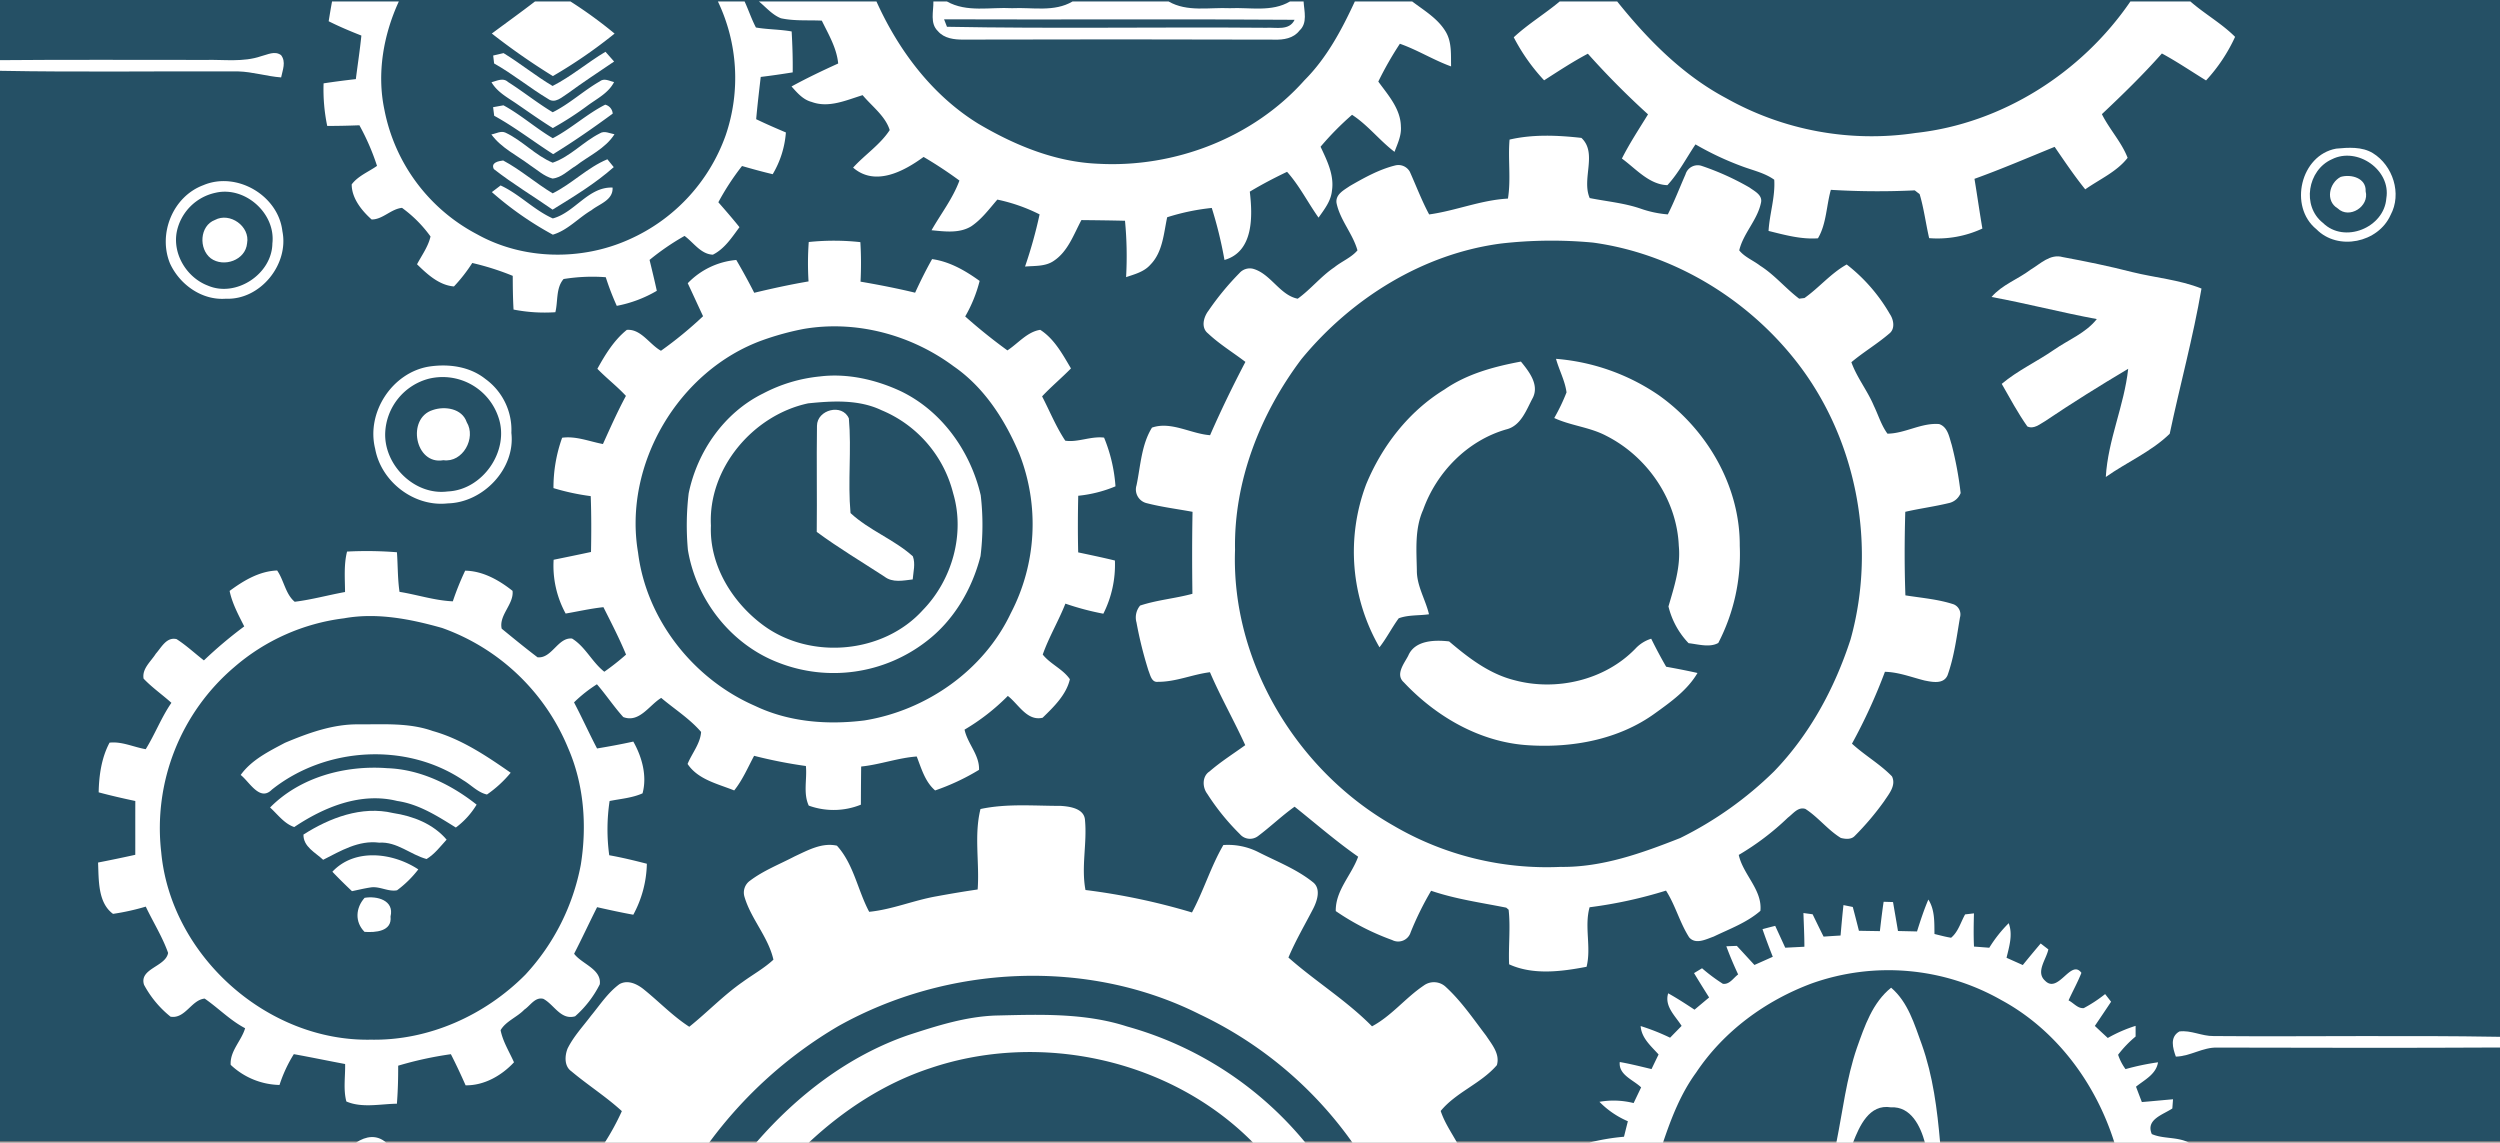 <svg xmlns="http://www.w3.org/2000/svg" width="620" height="283.36" viewBox="0 0 620 283.36">
  <rect x="0" y="0" width="620" height="283.36" fill="#808080" stroke="none"/>
  <g id="_5" data-name="5" transform="translate(-180 -6419.64)">
    <rect id="Rectángulo_34230" data-name="Rectángulo 34230" width="620" height="283" transform="translate(180 6419.64)" fill="#255065"/>
    <g id="_5-2" data-name="5" transform="translate(180 6420)">
      <path id="Trazado_114065" data-name="Trazado 114065" d="M82.35,0H98.91c-3.83,8.33-5.49,17.85-3.57,26.9a44.388,44.388,0,0,0,22.95,30.83c11.41,6.38,25.86,6.64,37.72,1.3a44.613,44.613,0,0,0,23.96-25.84A44,44,0,0,0,178.04,0h6.62c.98,2.13,1.72,4.38,2.81,6.46,2.93.51,5.93.45,8.86.98.19,3.38.3,6.76.26,10.15-2.64.42-5.28.81-7.93,1.13-.4,3.49-.82,6.98-1.13,10.48,2.42,1.17,4.89,2.24,7.37,3.29a23.611,23.611,0,0,1-3.27,10.35c-2.55-.6-5.08-1.3-7.61-2.03a62.512,62.512,0,0,0-5.87,8.99c1.78,2.03,3.55,4.07,5.24,6.18-1.88,2.53-3.68,5.36-6.59,6.82-2.98-.1-4.8-3.02-7.03-4.65a60.346,60.346,0,0,0-8.68,5.95c.62,2.55,1.24,5.1,1.8,7.66a31.011,31.011,0,0,1-9.93,3.73,65.738,65.738,0,0,1-2.73-7.1,44.614,44.614,0,0,0-10.46.45c-1.93,2.21-1.37,5.53-2.04,8.23a40.1,40.1,0,0,1-10.37-.66c-.16-2.78-.19-5.57-.2-8.36a65.8,65.8,0,0,0-10.04-3.19,38.864,38.864,0,0,1-4.54,5.82c-3.71-.31-6.62-3.03-9.16-5.5,1.2-2.25,2.77-4.38,3.35-6.89a31.337,31.337,0,0,0-7.07-7.1c-2.74.27-4.81,2.91-7.54,2.88-2.46-2.2-4.94-5.27-4.94-8.7,1.56-2.09,4.18-3.11,6.28-4.59a57.306,57.306,0,0,0-4.37-10.07c-2.66.1-5.32.17-7.98.16a44.577,44.577,0,0,1-.9-10.56q3.99-.6,8-1.05c.45-3.6,1.01-7.19,1.37-10.8-2.75-1.08-5.47-2.22-8.11-3.55C81.78,3.27,82.04,1.63,82.35,0Z" fill="#fff"/>
      <path id="Trazado_114066" data-name="Trazado 114066" d="M132.68,0h8.79a109.242,109.242,0,0,1,10.95,7.97,120.85,120.85,0,0,1-15.31,10.54A166.457,166.457,0,0,1,121.97,7.96C125.54,5.3,129.16,2.71,132.68,0Z" fill="#fff"/>
      <path id="Trazado_114067" data-name="Trazado 114067" d="M188.21,0h29.15c5.48,12.15,13.83,23.29,25.31,30.35,9.03,5.33,19.07,9.48,29.67,9.9,18.96,1.05,38.48-6.44,51.18-20.72C329.05,13.99,332.74,7.04,336,0h14.22c2.96,2.24,6.35,4.22,8.3,7.48,1.57,2.59,1.28,5.73,1.35,8.63-4.37-1.58-8.32-4.08-12.7-5.62a84.323,84.323,0,0,0-5.35,9.38c2.43,3.35,5.53,6.75,5.6,11.14.18,2.22-.83,4.27-1.58,6.29-3.72-2.83-6.59-6.63-10.53-9.19a73.013,73.013,0,0,0-7.81,7.92c1.6,3.41,3.43,7.05,2.82,10.93-.25,2.56-1.9,4.63-3.32,6.65-2.67-3.75-4.73-7.92-7.81-11.36-3.15,1.5-6.25,3.12-9.24,4.92.71,6.04.99,14.86-6.28,16.94a102.356,102.356,0,0,0-3.15-12.9,54.936,54.936,0,0,0-11.06,2.31c-.87,4.04-1.1,8.66-4.17,11.77-1.55,1.77-3.89,2.36-6.02,3.08A91.892,91.892,0,0,0,279,54.39c-3.6-.09-7.21-.13-10.81-.17-1.91,3.55-3.32,7.75-6.82,10.09-2.09,1.47-4.75,1.22-7.16,1.44a113.851,113.851,0,0,0,3.61-12.94,42.643,42.643,0,0,0-10.48-3.67c-2.02,2.33-3.89,4.89-6.48,6.63-2.96,1.8-6.57,1.28-9.84.97,2.33-4.1,5.28-7.86,6.92-12.32a102.512,102.512,0,0,0-8.89-5.86c-4.9,3.58-12.01,7.4-17.48,2.65,2.91-3.21,6.7-5.66,9.08-9.31-1.09-3.49-4.41-5.89-6.72-8.66-4.05,1.24-8.4,3.26-12.64,1.68-2.14-.55-3.59-2.27-4.99-3.84,3.77-2.06,7.66-3.92,11.57-5.69-.37-3.86-2.4-7.22-4.06-10.63-3.38-.16-6.82.13-10.14-.59C191.5,3.31,189.97,1.44,188.21,0Z" fill="#fff"/>
      <path id="Trazado_114068" data-name="Trazado 114068" d="M231.48,0h3.35c4.96,2.8,10.78,1.36,16.17,1.67,5.01-.25,10.44,1.03,15-1.67h23.8c4.64,2.68,10.12,1.43,15.2,1.67,4.98-.24,10.38,1.03,14.92-1.67h3.37c.14,2.42,1.04,5.35-1.03,7.23-1.46,1.93-3.95,2.31-6.2,2.24q-38.565-.12-77.12-.01c-2.26.02-4.79-.27-6.34-2.1-2.03-1.93-1.06-4.92-1.12-7.36m2.65,4.43c.18.47.54,1.39.72,1.85,26.38.51,52.78.02,79.17.25,2.48-.15,5.72.79,7.04-1.98C292.09,4.32,263.11,4.55,234.13,4.43Z" fill="#fff"/>
      <path id="Trazado_114069" data-name="Trazado 114069" d="M386.81,0h14.25c7.55,9.42,16.2,18.22,26.96,23.95a73.591,73.591,0,0,0,47.09,8.66c21.4-2.34,41.15-14.93,53.23-32.61h14.87c3.56,3.11,7.74,5.43,11.09,8.78a41.134,41.134,0,0,1-7.2,10.81c-3.65-2.25-7.19-4.65-10.95-6.69-4.69,5.29-9.74,10.21-14.88,15.05,1.87,3.76,4.87,6.92,6.38,10.83-2.68,3.46-6.97,5.32-10.51,7.82-2.72-3.37-5.14-6.97-7.59-10.54-6.61,2.69-13.16,5.51-19.88,7.93.68,4.11,1.26,8.23,1.96,12.33a26.39,26.39,0,0,1-13.2,2.38c-.84-3.62-1.29-7.34-2.36-10.91-.3-.23-.91-.7-1.21-.94a192.637,192.637,0,0,1-20.81-.13c-1.12,3.96-1.09,8.48-3.2,12.02-4.17.3-8.25-.84-12.25-1.83.25-4.25,1.69-8.44,1.41-12.7-2.33-1.67-5.19-2.29-7.83-3.27a73.809,73.809,0,0,1-11.7-5.49c-2.28,3.4-4.18,7.09-6.96,10.11-4.52-.13-7.84-4.09-11.29-6.6,1.91-3.79,4.26-7.34,6.48-10.96a201.629,201.629,0,0,1-14.92-15.04c-3.75,1.98-7.29,4.32-10.85,6.6a47.658,47.658,0,0,1-7.53-10.67C378.94,5.6,383.11,3.1,386.81,0Z" fill="#fff"/>
      <path id="Trazado_114070" data-name="Trazado 114070" d="M64.75,13.58c1.62-.39,3.39-1.41,4.95-.27,1.3,1.67.38,3.71.02,5.53-3.58-.27-7.05-1.39-10.65-1.49-19.69-.09-39.38.22-59.07-.15V14.56c17-.16,34-.04,51-.06C55.58,14.39,60.33,15.1,64.75,13.58Z" fill="#fff"/>
      <path id="Trazado_114071" data-name="Trazado 114071" d="M122.31,13.41c.65-.15,1.93-.45,2.57-.6,4.17,2.55,7.96,5.66,12.16,8.15,4.66-2.37,8.64-5.82,13.12-8.48.72.8,1.43,1.61,2.14,2.42-3.85,2.61-7.75,5.17-11.51,7.92-1.44.89-3.13,2.63-4.88,1.34-4.57-2.74-8.71-6.17-13.37-8.78C122.48,14.89,122.37,13.9,122.31,13.41Z" fill="#fff"/>
      <path id="Trazado_114072" data-name="Trazado 114072" d="M121.89,20.03c1.34-.33,2.88-1.19,4.09-.06,3.77,2.39,7.26,5.21,11.09,7.51,4.2-2.09,7.65-5.36,11.71-7.68,1.09-.84,2.36-.07,3.51.19-1.37,2.7-4.16,4.07-6.51,5.79a78.572,78.572,0,0,1-8.69,5.62c-2.94-1.83-5.77-3.83-8.62-5.79C126.12,23.95,123.39,22.61,121.89,20.03Z" fill="#fff"/>
      <path id="Trazado_114073" data-name="Trazado 114073" d="M122.29,26.22c.65-.11,1.93-.35,2.57-.46,4.31,2.34,8,5.66,12.23,8.16,4.58-2.39,8.4-5.98,13-8.32a2.447,2.447,0,0,1,1.86,2.22c-4.8,3.52-9.7,6.94-14.77,10.05-4.91-3.13-9.51-6.72-14.62-9.52C122.49,27.82,122.36,26.75,122.29,26.22Z" fill="#fff"/>
      <path id="Trazado_114074" data-name="Trazado 114074" d="M121.86,32.98c1.14-.18,2.37-.99,3.53-.43,4.2,1.98,7.38,5.65,11.68,7.44,4.38-1.51,7.56-5.2,11.66-7.26,1.15-.76,2.47,0,3.66.21-2.29,3.59-6.34,5.32-9.61,7.84-1.86,1.1-3.53,2.94-5.76,3.14-2.14-.57-3.79-2.17-5.61-3.34C128.16,38.13,124.31,36.34,121.86,32.98Z" fill="#fff"/>
      <path id="Trazado_114075" data-name="Trazado 114075" d="M374.37,34.26c5.8-1.35,11.94-1.08,17.82-.42,4.04,3.77-.01,10.16,2.06,14.92,4.19.84,8.49,1.21,12.56,2.6a26.437,26.437,0,0,0,6.81,1.45c1.63-3.22,2.92-6.6,4.38-9.91a3.164,3.164,0,0,1,3.89-2.16,65.405,65.405,0,0,1,11.98,5.4c1.28.94,3.34,1.89,2.84,3.84-.9,4.27-4.38,7.53-5.38,11.75,1.34,1.68,3.5,2.5,5.19,3.81,3.59,2.27,6.3,5.62,9.67,8.17l1.32-.16c3.65-2.58,6.53-6.12,10.47-8.32a42.2,42.2,0,0,1,10.7,12.29c.96,1.4,1.38,3.71-.18,4.88-2.97,2.55-6.36,4.55-9.36,7.07,1.38,3.84,4,7.06,5.57,10.8,1.12,2.31,1.85,4.84,3.38,6.92,4.35-.03,8.4-2.75,12.82-2.38,2.16.73,2.5,3.25,3.11,5.14a88.478,88.478,0,0,1,2.22,11.97,4.06,4.06,0,0,1-3,2.5c-3.55.86-7.18,1.33-10.73,2.15-.2,6.9-.22,13.82.03,20.72,4,.64,8.11.95,11.98,2.23a2.706,2.706,0,0,1,1.55,3.27c-.82,4.8-1.43,9.72-3.08,14.32-.98,2.27-3.76,1.68-5.68,1.3-3.26-.81-6.44-2.09-9.85-2.16a137.151,137.151,0,0,1-8.17,17.82c3.15,2.9,6.94,5.04,9.92,8.11,1.09,2.26-.76,4.35-1.92,6.13a68.921,68.921,0,0,1-7.33,8.66c-.87.92-2.33.76-3.43.48-3.25-1.99-5.6-5.14-8.8-7.2-1.83-.58-3.04,1.21-4.33,2.16a65.373,65.373,0,0,1-12.19,9.25c1.07,4.89,5.89,8.66,5.37,13.87-3.35,2.92-7.63,4.47-11.58,6.38-1.88.66-4.48,2.06-6.09.19-2.33-3.64-3.4-7.94-5.74-11.59a110.621,110.621,0,0,1-18.95,4.13c-1.35,4.86.46,9.91-.75,14.76-6.24,1.2-13.27,2.11-19.21-.61-.19-4.51.37-9.04-.12-13.54l-.59-.51c-6.24-1.25-12.58-2.12-18.63-4.19a76.613,76.613,0,0,0-5.07,10.28,3.233,3.233,0,0,1-4.59,1.94,61.889,61.889,0,0,1-13.99-7.18c-.1-5.12,3.9-8.9,5.55-13.49-5.49-3.83-10.53-8.23-15.76-12.4-3.16,2.25-5.96,4.96-9.06,7.28a3.283,3.283,0,0,1-4.5-.47,57.618,57.618,0,0,1-8.09-9.99c-1.25-1.63-1.31-4.36.55-5.56,2.77-2.41,5.89-4.37,8.86-6.52-2.77-6.09-6.1-11.92-8.75-18.09-4.33.54-8.45,2.4-12.85,2.38-1.63.24-1.94-1.68-2.4-2.78a98.23,98.23,0,0,1-2.97-11.94,4.588,4.588,0,0,1,.9-4.19c4.22-1.4,8.69-1.75,12.97-2.92-.09-6.77-.1-13.55.03-20.33-3.77-.7-7.59-1.17-11.31-2.13a3.486,3.486,0,0,1-2.58-4.45c1-4.79,1.2-10.05,3.83-14.3,4.72-1.64,9.63,1.53,14.41,1.88,2.7-6.17,5.63-12.21,8.76-18.18-3.09-2.36-6.44-4.39-9.27-7.06-1.82-1.43-1.1-4.07.12-5.65a68.227,68.227,0,0,1,7.66-9.3,3.423,3.423,0,0,1,3.4-1.08c4.39,1.24,6.62,6.55,11.06,7.42,3.25-2.34,5.76-5.55,9.09-7.79,1.84-1.49,4.19-2.39,5.73-4.2-1.16-4.15-4.32-7.49-5.19-11.74-.31-2.14,1.83-3.2,3.3-4.22,3.56-2.05,7.23-4.1,11.25-5.1a3.237,3.237,0,0,1,3.63,1.57c1.59,3.53,2.95,7.16,4.79,10.58,6.59-.91,12.83-3.57,19.54-3.93.78-4.85-.02-9.76.4-14.63m-2.08,25.77c-19.46,2.55-37.18,13.65-49.53,28.67-10.18,13.51-16.79,30.23-16.47,47.3-1,27.77,15.35,54.84,39.33,68.42a75.258,75.258,0,0,0,41.42,10.21c10.32.14,20.19-3.43,29.66-7.16a90.214,90.214,0,0,0,23.27-16.53c8.86-9.17,15.05-20.65,18.97-32.73,6.63-23.8,1.38-50.66-14.23-69.9-12.26-15.16-30.28-25.86-49.66-28.51A110.273,110.273,0,0,0,372.29,60.03Z" fill="#fff"/>
      <path id="Trazado_114076" data-name="Trazado 114076" d="M579.37,36.5c3.03-.28,6.38-.53,9.09,1.11,5,3.07,7.26,10.1,4.4,15.36-3.05,6.86-13.05,8.97-18.39,3.52-6.92-5.61-3.94-18.39,4.9-19.99m-1.06,2.64c-6.03,2.67-7.53,11.6-2.22,15.78,5.3,5.22,15.19,1.2,15.72-6.09C593.01,41.77,584.57,35.96,578.31,39.14Z" fill="#fff"/>
      <path id="Trazado_114077" data-name="Trazado 114077" d="M122.47,41.57c-.8-1.61,1.13-1.98,2.31-2.13,4.34,2.31,8.07,5.62,12.28,8.15,4.8-2.38,8.6-6.39,13.57-8.45.4.48,1.19,1.46,1.58,1.95-4.61,4.09-9.94,7.31-15.17,10.54C132.2,48.26,127.11,45.2,122.47,41.57Z" fill="#fff"/>
      <path id="Trazado_114078" data-name="Trazado 114078" d="M580.49,43.51c2.59-.75,6.37.29,6.19,3.57.97,3.75-4.06,6.99-6.93,4.24C576.65,49.49,577.62,45.01,580.49,43.51Z" fill="#fff"/>
      <path id="Trazado_114079" data-name="Trazado 114079" d="M50.39,45.58C58.64,42.05,69,48.07,70.03,56.96c1.69,8.28-5.52,17.13-14.02,16.76-5.93.45-11.46-3.5-13.86-8.77-3-7.35.72-16.56,8.24-19.37m3,1.88a12.445,12.445,0,0,0-9.53,9.57c-1.13,5.58,2.44,11.45,7.69,13.44,6.98,3.02,15.9-2.86,16-10.45C68.42,52.55,60.72,45.7,53.39,47.46Z" fill="#fff"/>
      <path id="Trazado_114080" data-name="Trazado 114080" d="M121.98,47.28c.54-.41,1.63-1.23,2.17-1.65,4.68,2.16,8.26,6.09,12.95,8.18,5.43-1.44,8.82-7.9,14.82-7.65.16,3.14-3.23,4.01-5.25,5.62-3.25,1.91-5.9,4.98-9.57,6.06A82,82,0,0,1,121.98,47.28Z" fill="#fff"/>
      <path id="Trazado_114081" data-name="Trazado 114081" d="M53.3,54.19c3.71-2,8.76,1.58,7.98,5.77-.37,4.22-5.81,6.09-9.01,3.74C49.24,61.35,49.5,55.62,53.3,54.19Z" fill="#fff"/>
      <path id="Trazado_114082" data-name="Trazado 114082" d="M200.57,59.66a60.184,60.184,0,0,1,12.8.03,86.6,86.6,0,0,1,.04,9.8c4.54.78,9.06,1.66,13.54,2.74,1.3-2.83,2.68-5.62,4.21-8.33,4.38.61,8.26,2.87,11.79,5.41a34.56,34.56,0,0,1-3.58,8.81,134.333,134.333,0,0,0,10.47,8.42c2.64-1.73,4.94-4.63,8.14-5.1,3.49,2.23,5.55,6.08,7.62,9.57-2.32,2.37-4.89,4.51-7.16,6.93,1.9,3.67,3.45,7.54,5.75,10.99,3.09.48,6.37-1.17,9.62-.76a38.711,38.711,0,0,1,2.83,12.08,32.274,32.274,0,0,1-9.24,2.34c-.1,4.68-.12,9.36-.01,14.04,3.04.65,6.09,1.28,9.11,2.02a26.967,26.967,0,0,1-2.87,13.19,66.559,66.559,0,0,1-9.41-2.5c-1.69,4.29-4.09,8.29-5.62,12.63,1.91,2.4,4.98,3.57,6.73,6.12-.87,3.83-4,6.87-6.76,9.55-3.86.92-5.99-3.39-8.63-5.41a52.581,52.581,0,0,1-10.73,8.36c.74,3.51,3.73,6.24,3.59,9.97a56.035,56.035,0,0,1-10.89,5.11c-2.51-2.18-3.4-5.44-4.56-8.42-4.68.35-9.12,2.01-13.78,2.49-.04,3.15-.06,6.31-.07,9.46a18.076,18.076,0,0,1-12.93.23c-1.42-3.07-.38-6.56-.71-9.82a116.535,116.535,0,0,1-12.84-2.53c-1.56,2.91-2.86,5.99-4.94,8.59-4.07-1.64-8.98-2.69-11.56-6.57,1.07-2.63,3.18-5.07,3.35-7.94-2.83-3.29-6.59-5.65-9.89-8.44-2.97,1.79-5.42,6.27-9.41,4.75-2.33-2.58-4.25-5.5-6.53-8.13a34.209,34.209,0,0,0-5.68,4.49c1.99,3.77,3.73,7.66,5.71,11.43,3.01-.5,6.01-1.05,8.99-1.71,2.16,3.82,3.46,8.53,2.29,12.84-2.58,1.15-5.43,1.35-8.17,1.9a47.72,47.72,0,0,0-.09,13.45c3.14.56,6.24,1.31,9.33,2.11a27.629,27.629,0,0,1-3.36,12.64c-3.01-.54-5.99-1.2-8.98-1.87-1.93,3.83-3.73,7.73-5.7,11.55,1.95,2.58,6.84,3.81,6.37,7.57a26.194,26.194,0,0,1-6.12,7.94c-3.56,1.03-5.22-2.93-7.89-4.33-2.05-.52-3.23,1.7-4.71,2.68-1.79,1.88-4.58,2.86-5.88,5.1.56,2.84,2.16,5.34,3.32,7.96-3.06,3.3-7.41,5.78-12,5.71-1.15-2.61-2.36-5.19-3.65-7.72a89.55,89.55,0,0,0-13.07,2.85c.01,3.14-.07,6.29-.32,9.43-4.13.06-8.66,1.12-12.53-.55-.8-3.01-.24-6.2-.31-9.29-4.25-.8-8.47-1.68-12.72-2.45a34.036,34.036,0,0,0-3.55,7.64,18.168,18.168,0,0,1-12.11-4.99c-.22-3.44,2.66-5.93,3.58-9.08-3.71-1.95-6.63-5-10.03-7.35-3.29.31-4.82,5.09-8.46,4.49a25.663,25.663,0,0,1-6.58-7.91c-1.27-4.06,5.39-4.46,5.97-7.91-1.41-3.99-3.72-7.64-5.54-11.48a58,58,0,0,1-8.12,1.8c-3.81-2.79-3.51-8.45-3.71-12.73q4.62-.9,9.23-1.92c.01-4.45-.01-8.9.01-13.34-3.05-.65-6.08-1.34-9.09-2.15.08-4.2.7-8.58,2.7-12.32,3.03-.35,6,1.11,8.97,1.62,2.31-3.73,3.87-7.88,6.37-11.5-2.27-2.04-4.8-3.79-6.9-6-.43-2.48,1.85-4.28,3.04-6.19,1.38-1.54,2.64-4.2,5.14-3.61,2.42,1.55,4.52,3.53,6.78,5.28a105.88,105.88,0,0,1,10-8.43c-1.43-2.84-2.97-5.66-3.63-8.8,3.47-2.56,7.36-4.9,11.79-5.07,1.69,2.42,2.07,5.87,4.36,7.76,4.21-.52,8.31-1.66,12.48-2.42-.02-3.34-.33-6.74.5-10.03a94.533,94.533,0,0,1,12.37.17c.24,3.27.16,6.57.64,9.82,4.42.71,8.72,2.15,13.22,2.35a68.517,68.517,0,0,1,3.06-7.6c4.38.06,8.41,2.35,11.75,5,.39,3.28-3.45,6.03-2.69,9.38,2.93,2.4,5.87,4.81,8.89,7.1,3.55.37,5.05-5.02,8.56-4.65,3.3,2.02,4.96,5.85,8,8.23a59.916,59.916,0,0,0,5.39-4.25c-1.66-4.02-3.66-7.88-5.61-11.76-3.16.33-6.25,1.05-9.37,1.58a24.749,24.749,0,0,1-2.98-13.34c3.09-.63,6.18-1.26,9.27-1.93.09-4.62.1-9.24-.07-13.85a56.947,56.947,0,0,1-9.24-1.99,36.663,36.663,0,0,1,2.15-12.49c3.47-.47,6.77.93,10.12,1.56,1.82-4.02,3.61-8.05,5.7-11.94-2.22-2.4-4.82-4.38-7.08-6.72,1.95-3.53,4.12-7.09,7.3-9.65,3.51-.29,5.63,3.61,8.47,5.18a97.449,97.449,0,0,0,10.44-8.57c-1.28-2.72-2.52-5.46-3.8-8.18a19.027,19.027,0,0,1,12.04-5.77q2.34,4,4.45,8.14c4.46-1.07,8.94-2.05,13.47-2.82a72.389,72.389,0,0,1,.05-9.77m-1.28,21.56A68.32,68.32,0,0,0,189.14,84c-20.84,7.5-34.63,30.79-30.9,52.68,2.07,16.66,13.76,31.4,29.05,38.04,8.4,4.01,17.95,4.73,27.09,3.59,15.38-2.49,29.6-12.42,36.31-26.62a47.8,47.8,0,0,0,2.11-39.5c-3.54-8.39-8.68-16.46-16.3-21.71-10.54-7.83-24.21-11.5-37.21-9.26M85.32,152.98a51.164,51.164,0,0,0-27.23,12.11,52.4,52.4,0,0,0-18.11,45.87C42.34,236.6,66.24,258,92,257.48c14.32.27,28.29-6.03,38.3-16.13a55.091,55.091,0,0,0,13.74-27.26c1.55-9.7.8-19.9-3.16-28.96a53.049,53.049,0,0,0-31.25-29.76C101.77,153.15,93.47,151.51,85.32,152.98Z" fill="#fff"/>
      <path id="Trazado_114083" data-name="Trazado 114083" d="M503.57,66.53c2.44-1.45,4.88-4.02,8-3.13,5.78,1.07,11.54,2.26,17.24,3.72,5.7,1.41,11.66,1.88,17.16,4.08-2.07,12.11-5.35,24.01-7.88,36.01-4.56,4.45-10.65,7.05-15.85,10.72.52-9.18,4.57-17.71,5.55-26.83-6.99,4.15-13.89,8.46-20.63,13-1.32.74-2.8,2.06-4.39,1.29-2.36-3.37-4.31-6.99-6.34-10.55,3.96-3.34,8.72-5.51,12.96-8.45,3.57-2.49,7.85-4.12,10.62-7.62-8.75-1.62-17.36-3.87-26.11-5.48C496.5,70.26,500.43,68.91,503.57,66.53Z" fill="#fff"/>
      <path id="Trazado_114084" data-name="Trazado 114084" d="M385.89,88.63a52.493,52.493,0,0,1,25.48,9.02c11.94,8.47,20.19,22.54,20.09,37.37a47.917,47.917,0,0,1-5.32,24.07c-2.11,1.21-5.01.32-7.37.06a19.978,19.978,0,0,1-4.99-9.11c1.42-4.89,3.07-9.86,2.56-15.04-.47-11.47-7.82-22.13-17.97-27.27-4.07-2.16-8.77-2.5-12.92-4.42a47.624,47.624,0,0,0,3.05-6.36C388.12,94.06,386.66,91.43,385.89,88.63Z" fill="#fff"/>
      <path id="Trazado_114085" data-name="Trazado 114085" d="M106.39,90.55c4.84-.73,10.09-.05,14.01,3.09a15.589,15.589,0,0,1,6.42,13.35c1.04,8.92-7.02,17.3-15.79,17.49-8.33.93-16.5-5.36-17.99-13.54-2.25-8.98,4.2-18.89,13.35-20.39m0,3a14.507,14.507,0,0,0-10.86,13.44c-.3,8.06,7.35,15.6,15.5,14.53,8.69-.36,15.39-10.07,12.61-18.31A14.583,14.583,0,0,0,106.39,93.55Z" fill="#fff"/>
      <path id="Trazado_114086" data-name="Trazado 114086" d="M358.22,96.24c5.63-3.9,12.33-5.69,18.97-6.93,1.96,2.41,4.56,5.67,2.98,8.93-1.63,3.02-2.94,7.04-6.68,7.91-9.59,2.79-17.22,10.6-20.55,19.92-2.11,4.7-1.66,9.97-1.56,14.99-.04,3.88,2.14,7.24,3.01,10.92-2.49.36-5.13.11-7.51,1-1.7,2.32-2.99,4.91-4.77,7.19a47.386,47.386,0,0,1-3.3-40.42C342.75,110.22,349.37,101.66,358.22,96.24Z" fill="#fff"/>
      <path id="Trazado_114087" data-name="Trazado 114087" d="M203.32,93c6.79-.84,13.86.77,20.03,3.64,10.22,4.89,17.34,14.93,19.87,25.83a62.873,62.873,0,0,1-.05,15.08c-2.09,8.22-6.65,15.99-13.46,21.17A37.574,37.574,0,0,1,193,163.95c-11.75-4.52-20.36-15.59-22.4-27.93a67.041,67.041,0,0,1,.19-14.02c2.13-10.4,8.82-20.03,18.45-24.77A38.193,38.193,0,0,1,203.32,93m-2.9,6.67c-13.68,2.92-24.85,16.14-24.11,30.33-.42,9.79,5.29,19.04,13,24.72,11.72,8.64,29.76,7.06,39.56-3.79,7.27-7.47,10.51-18.9,7.51-28.97a30.318,30.318,0,0,0-17.77-20.59C212.97,98.68,206.48,99.05,200.42,99.67Z" fill="#fff"/>
      <path id="Trazado_114088" data-name="Trazado 114088" d="M107.32,101.33c2.99-1.04,7.28-.4,8.42,3,2.41,3.93-.98,10.11-5.77,9.44C102.93,115.04,100.77,103.37,107.32,101.33Z" fill="#fff"/>
      <path id="Trazado_114089" data-name="Trazado 114089" d="M202.61,105.24c.01-4,6.28-5.63,7.91-1.83.69,7.8-.3,15.67.41,23.47,4.6,4.28,10.77,6.51,15.46,10.73.68,1.85.11,3.84-.04,5.73-2.35.27-4.98.88-7.02-.71-5.62-3.66-11.39-7.1-16.78-11.08C202.65,122.78,202.48,114.01,202.61,105.24Z" fill="#fff"/>
      <path id="Trazado_114090" data-name="Trazado 114090" d="M349.23,162.28c1.63-3.89,6.59-3.97,10.15-3.57,4.82,4.09,9.97,8.07,16.24,9.63,10.37,2.78,22.37-.01,29.93-7.8a8.965,8.965,0,0,1,3.95-2.5c1.16,2.35,2.39,4.68,3.71,6.95,2.6.47,5.19.97,7.77,1.55-2.49,4.24-6.59,7.16-10.51,9.98-8.98,6.54-20.55,8.65-31.46,7.94-11.9-.72-22.83-7.06-30.87-15.61C345.99,166.92,348.23,164.19,349.23,162.28Z" fill="#fff"/>
      <path id="Trazado_114091" data-name="Trazado 114091" d="M70.66,183.86c5.8-2.44,11.93-4.67,18.3-4.58,6.14.03,12.46-.45,18.36,1.65,7.13,2,13.32,6.17,19.33,10.35a28.982,28.982,0,0,1-5.88,5.4c-2.27-.5-3.93-2.39-5.9-3.54-14.18-9.52-34.17-8.26-47.45,2.33-2.99,3.05-5.56-1.95-7.73-3.64C62.38,188.08,66.69,185.97,70.66,183.86Z" fill="#fff"/>
      <path id="Trazado_114092" data-name="Trazado 114092" d="M66.98,199.9c7.46-7.56,18.66-10.53,29.05-9.75,8.17.28,15.86,4.04,22.17,9.04a19.8,19.8,0,0,1-5.15,5.68c-4.54-2.82-9.15-5.81-14.56-6.59-9.02-2.24-18.12,1.51-25.52,6.47C70.48,203.91,68.87,201.61,66.98,199.9Z" fill="#fff"/>
      <path id="Trazado_114093" data-name="Trazado 114093" d="M243.16,200.28c6.53-1.4,13.26-.78,19.89-.78,2.3.14,5.88.65,6.03,3.56.54,5.75-.97,11.55.12,17.3a161.923,161.923,0,0,1,26.41,5.57c2.91-5.43,4.68-11.39,7.78-16.72a16.617,16.617,0,0,1,8.71,1.77c4.55,2.31,9.43,4.19,13.45,7.4,2.09,1.56,1.16,4.52.2,6.46-2.1,4.08-4.44,8.04-6.22,12.27,6.71,5.93,14.42,10.65,20.73,17.06,4.85-2.59,8.27-7.04,12.78-10.08a4.271,4.271,0,0,1,5.56.35c3.85,3.54,6.8,7.91,9.96,12.05,1.41,2.15,3.5,4.54,2.66,7.31-3.95,4.59-10.09,6.69-13.93,11.36.93,2.81,2.61,5.28,4.05,7.84H335.4a97.486,97.486,0,0,0-37.84-31.79c-27.91-14.05-62.57-12.26-89.66,2.91A107.073,107.073,0,0,0,175.88,283h-25.9a61.268,61.268,0,0,0,4.24-7.8c-3.93-3.6-8.45-6.46-12.52-9.88-1.79-1.25-1.66-3.83-.94-5.64,1.48-3,3.8-5.47,5.8-8.12,2.24-2.71,4.2-5.76,7.08-7.86,2.15-1.19,4.54.06,6.22,1.47,3.71,3.01,7.04,6.5,11.08,9.11,4.5-3.6,8.5-7.82,13.25-11.12,2.54-1.85,5.32-3.38,7.62-5.52-1.28-5.68-5.61-10.12-7.21-15.7a3.6,3.6,0,0,1,1.42-3.9c3.35-2.53,7.32-4.06,11.02-6,3.27-1.51,6.78-3.51,10.52-2.67,4.16,4.57,5.14,11.04,8,16.4,5.69-.57,11.01-2.84,16.62-3.83,3.42-.63,6.84-1.21,10.28-1.71C242.95,213.58,241.53,206.83,243.16,200.28Z" fill="#fff"/>
      <path id="Trazado_114094" data-name="Trazado 114094" d="M75.26,206.61c6.5-4.15,14.44-7.18,22.21-5.34,4.97.75,9.96,2.68,13.29,6.6-1.55,1.69-2.97,3.6-4.97,4.81-3.99-1.08-7.35-4.36-11.76-4.06-5.09-.66-9.55,2.05-13.89,4.25C78.23,211.07,75.19,209.63,75.26,206.61Z" fill="#fff"/>
      <path id="Trazado_114095" data-name="Trazado 114095" d="M82.43,215.83c5.55-5.94,15.05-4.72,21.31-.58a26.659,26.659,0,0,1-5.27,5.18c-2.17.42-4.27-1.02-6.46-.72-1.59.23-3.15.62-4.72.94C85.63,219.08,84,217.48,82.43,215.83Z" fill="#fff"/>
      <path id="Trazado_114096" data-name="Trazado 114096" d="M90.42,222.3c3.08-.52,7.42.6,6.43,4.64.44,3.73-3.79,3.99-6.45,3.8C87.96,228.28,88.19,224.81,90.42,222.3Z" fill="#fff"/>
      <path id="Trazado_114097" data-name="Trazado 114097" d="M467.14,223.28c.59.02,1.75.05,2.33.07.41,2.39.83,4.78,1.23,7.18,1.57.04,3.14.07,4.72.11.84-2.67,1.71-5.33,2.81-7.91,1.64,2.56,1.47,5.63,1.52,8.54,1.36.33,2.72.71,4.12.93,1.77-1.45,2.38-3.84,3.48-5.79.54-.06,1.64-.19,2.19-.26-.07,2.74-.12,5.49.01,8.24,1.26.09,2.52.19,3.79.29a33.046,33.046,0,0,1,4.82-6.09c1.06,2.84.13,5.77-.54,8.58,1.34.6,2.68,1.2,4.03,1.8q2.19-2.7,4.44-5.35c.47.37,1.42,1.1,1.9,1.47-.49,2.46-3.21,5.6-.82,7.76,3.29,3.4,6.42-5.51,9.02-1.94-.92,2.34-2.16,4.54-3.19,6.83,1.23.6,2.3,2.08,3.78,1.91a34.246,34.246,0,0,0,5.29-3.48c.37.47,1.11,1.42,1.48,1.9-1.33,2.01-2.68,4-4.03,6q1.59,1.5,3.21,2.99a35.534,35.534,0,0,1,6.9-3.01v2.65a27.284,27.284,0,0,0-4.34,4.52,12.957,12.957,0,0,0,1.84,3.56,61.719,61.719,0,0,1,8.06-1.69c-.47,2.98-3.34,4.34-5.46,6.05.48,1.27.96,2.54,1.45,3.81,2.57-.21,5.15-.47,7.73-.69-.04.57-.13,1.71-.17,2.28-2.33,1.56-6.66,2.73-5.09,6.35,2.84,1.25,6.29.63,9.17,2.11H524.37c-4.6-14.66-14.39-27.96-28.04-35.34a56.661,56.661,0,0,0-47.02-4.13c-11.48,4.27-21.84,11.86-28.67,22.11-3.82,5.22-6.16,11.28-8.21,17.36H394.15a54.392,54.392,0,0,1,8.6-1.45q.48-1.935.96-3.84a21.954,21.954,0,0,1-7.05-4.82,20.388,20.388,0,0,1,8.48.31c.62-1.3,1.24-2.6,1.86-3.89-1.93-1.88-5.63-3.08-5.3-6.29,2.65.46,5.25,1.13,7.88,1.75.58-1.21,1.16-2.42,1.75-3.62-1.86-2.08-4.24-4.05-4.45-7.05a53.779,53.779,0,0,1,7.3,2.89c.95-.98,1.91-1.95,2.86-2.93-1.56-2.48-4.32-4.85-3.33-8.08,2.24,1.25,4.39,2.65,6.53,4.06,1.21-1.01,2.41-2.02,3.62-3.03-1.27-2.01-2.52-4.01-3.74-6.04.5-.3,1.49-.9,1.99-1.2a42.969,42.969,0,0,0,5.16,3.85c1.66.24,2.61-1.46,3.79-2.32-1.07-2.29-2.06-4.61-2.93-6.98.65-.03,1.96-.08,2.61-.1,1.46,1.57,2.9,3.15,4.36,4.73,1.52-.67,3.03-1.35,4.55-2.03-.9-2.27-1.76-4.55-2.55-6.85,1.04-.28,2.1-.56,3.15-.82q1.245,2.7,2.49,5.42l4.75-.24c0-2.79-.15-5.58-.24-8.36.57.08,1.71.23,2.28.31.9,1.85,1.79,3.7,2.72,5.54,1.4-.1,2.8-.19,4.21-.27.22-2.52.44-5.04.72-7.55.58.12,1.74.35,2.31.47q.78,2.94,1.52,5.9c1.73.04,3.46.06,5.2.09C466.49,228.13,466.78,225.7,467.14,223.28Z" fill="#fff"/>
      <path id="Trazado_114098" data-name="Trazado 114098" d="M460.51,259.52c1.92-5.4,3.86-11.22,8.49-14.93,4.22,3.61,5.77,9.07,7.61,14.09,2.78,7.81,3.82,16.1,4.54,24.32h-3.77c-1.09-4.04-3.46-9.03-8.43-8.74-5.39-.89-7.81,4.67-9.4,8.74h-4.13C457,275.15,457.9,267.13,460.51,259.52Z" fill="#fff"/>
      <path id="Trazado_114099" data-name="Trazado 114099" d="M225.28,256.34c7.06-2.3,14.26-4.61,21.75-4.85,10.86-.26,21.99-.68,32.46,2.71A87.57,87.57,0,0,1,323.72,283H310.75c-20.37-20.65-52.69-27.7-80.03-18.46-11.31,3.71-21.48,10.37-30.13,18.46H187.54C197.71,271.27,210.49,261.43,225.28,256.34Z" fill="#fff"/>
      <path id="Trazado_114100" data-name="Trazado 114100" d="M540.49,255.44c2.85-.37,5.59,1.19,8.47,1.14,23.68.19,47.37-.22,71.04.19v2.65c-23.36.13-46.72.07-70.08.02-3.61-.13-6.72,2.17-10.31,2.24C538.85,259.57,538.06,256.81,540.49,255.44Z" fill="#fff"/>
      <path id="Trazado_114101" data-name="Trazado 114101" d="M88.32,283c2.41-1.6,5.12-2.04,7.44,0Z" fill="#fff"/>
    </g>
  </g>
</svg>
